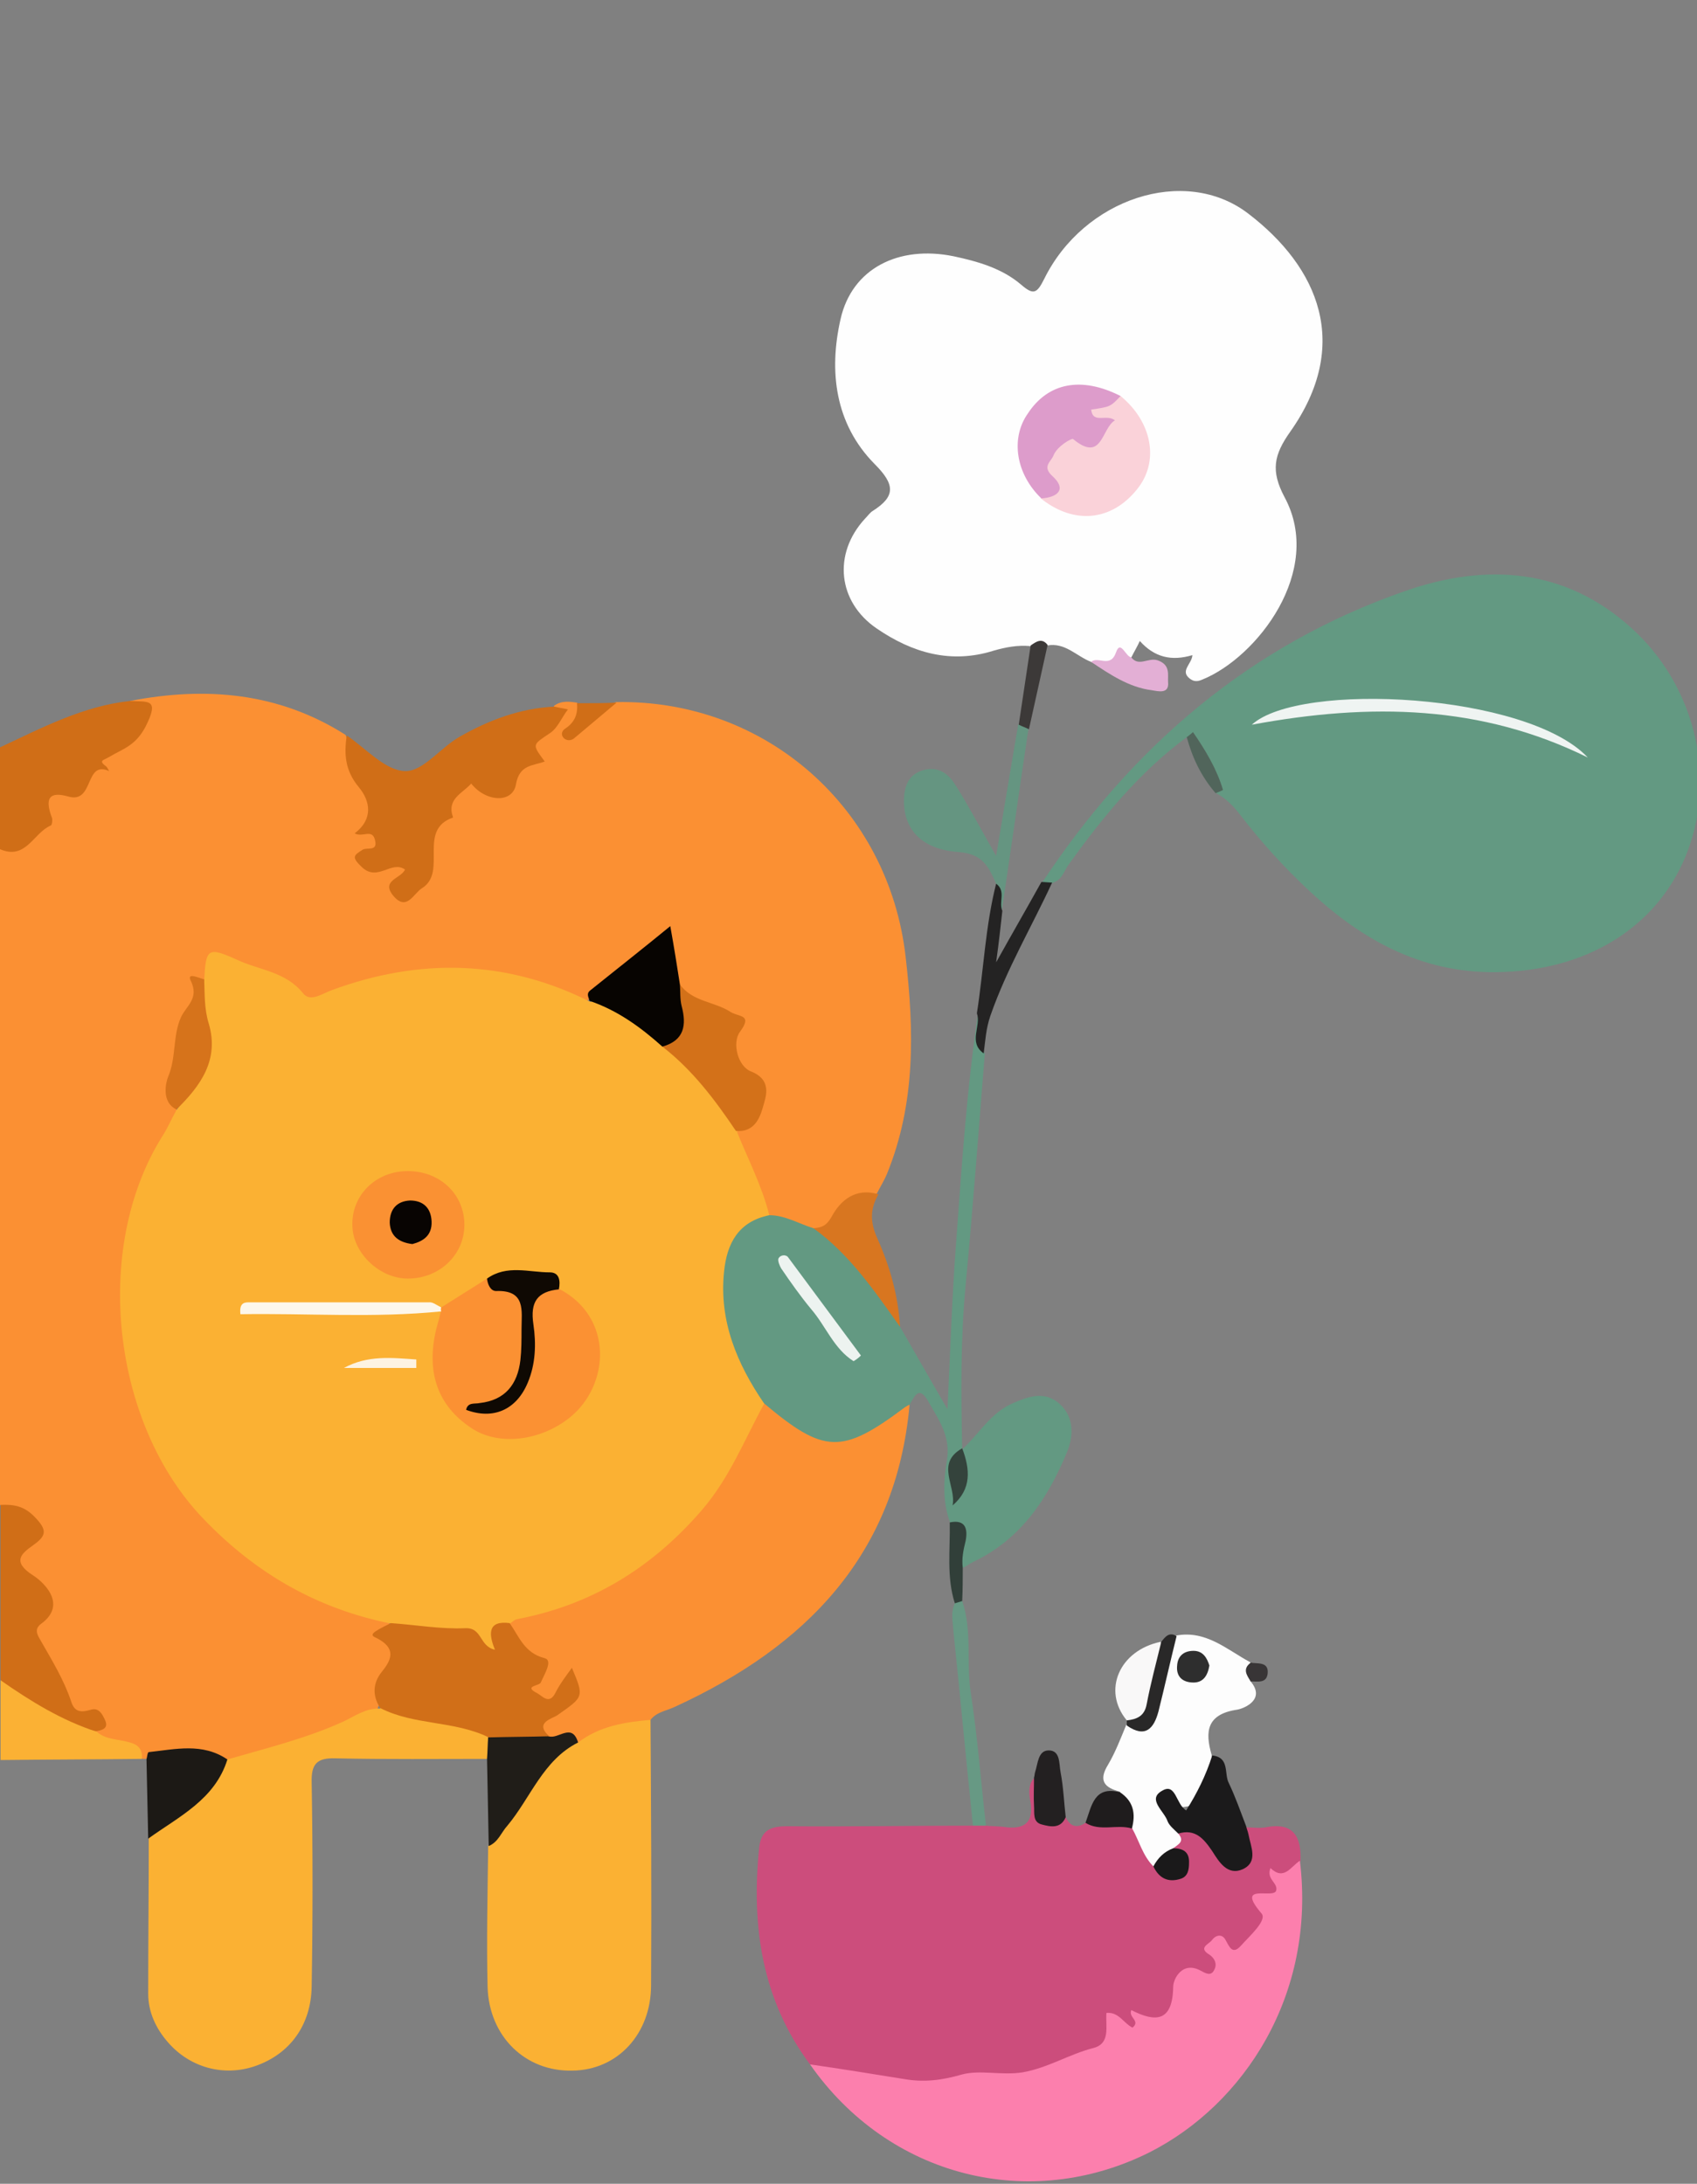 <svg width="300" height="386" viewBox="0 0 300 386" fill="none" xmlns="http://www.w3.org/2000/svg">
<rect x="0" y="0" width="300" height="386" fill="#808080" stroke="none"/>
<g clip-path="url(#clip0_58:2400)">
<path d="M22.998 123.9C36.398 121.3 49.298 122.4 61.098 129.9C63.398 135.9 65.298 142 67.098 148.1C67.698 150.1 65.698 150.5 65.498 152C67.198 153.1 69.098 151.6 70.798 152.3C73.898 153.5 70.498 155.4 71.298 156.9C73.398 156.7 75.198 155 74.898 153.5C73.598 148.7 77.098 145.9 78.698 142.4C80.198 139.3 81.698 136 85.998 139.2C86.898 139.8 88.298 139.7 88.698 138.8C89.898 136 94.298 135 93.298 130.8C92.898 129.3 94.498 128.7 95.698 128.1C96.998 127.5 99.098 127.1 97.898 124.8C99.198 123.8 100.598 124 101.998 124.2C103.298 125.4 102.798 126.8 102.198 128.5C104.098 126.1 106.398 124.9 108.898 124.1C135.298 123.6 157.098 142.8 160.098 169.1C161.598 182.1 161.898 195 156.798 207.5C156.298 208.7 155.598 209.8 154.998 211C151.998 212.2 148.898 213.3 147.198 216.5C146.398 218 144.898 218.1 143.298 218C140.698 217.4 138.098 216.5 135.598 215.4C132.498 210.8 130.598 205.6 129.298 200.2C129.798 198.9 131.098 198.4 131.998 197.4C133.898 195.1 134.498 192.8 131.998 190.5C130.498 189.1 128.998 187.1 129.498 185.3C131.298 178.9 126.098 178.7 122.598 177.4C120.598 176.7 119.598 175.7 118.998 173.9C118.198 171.6 118.198 169.1 116.898 166.7C111.698 169.8 107.898 174.1 103.198 177.3C96.698 175.2 90.298 172.9 83.398 172.4C75.298 171.9 67.398 172.9 59.798 175.7C56.198 177 53.198 177.2 49.998 174.6C47.398 172.5 43.898 172 40.898 170.7C39.098 169.9 37.698 170.5 36.798 172.3C32.898 180 29.798 187.8 31.298 196.7C31.198 198.3 30.498 199.6 29.798 200.9C12.298 230.9 26.098 271.1 60.698 283.2C63.498 284.2 66.698 283.7 68.998 286.1C68.698 286.6 68.798 289.7 69.198 290.7C69.598 291.8 69.998 293.1 69.398 294C67.598 296.6 67.798 299.9 66.498 302.6C59.398 307 51.198 308.6 43.598 311.6C42.298 312.1 40.998 312 39.698 311.6C35.098 309.4 30.298 310.4 25.598 310.9H25.198L24.898 310.7C22.698 308.1 18.498 309.4 16.598 306.3C16.498 305.5 16.898 304.3 15.998 304.1C8.498 302.1 9.298 294.2 5.498 289.5C7.798 284.5 6.898 280.3 2.498 276.8C1.798 276.2 2.598 274.5 3.398 273.7C6.898 270.2 5.198 268.4 1.498 267C0.898 266.8 0.398 266.3 -0.102 265.9C-0.102 227.2 -0.102 188.6 -0.102 149.9C1.598 148.7 3.998 148.5 5.398 146.8C5.898 146.2 7.098 145.9 6.698 145C4.398 140.4 8.198 139.8 10.798 139.4C13.198 139 14.098 137.5 15.098 135.9C17.298 132.4 21.598 131.5 24.198 128C27.398 124.3 23.498 125.2 22.998 123.9Z" fill="#FB9033"/>
<path d="M23 123.9C26.2 124.1 28.3 123.4 25.7 128.5C23.9 131.9 21.6 132.4 19.3 133.8C18.3 134.4 17.3 134.4 18.8 135.5C19 135.7 19.1 136 19.3 136.3C14.9 134.3 16.7 142.1 12.1 140.8C8.6 139.8 7.9 141.2 9.2 144.6C9.3 145 9.2 145.8 9 145.9C5.9 147.2 4.6 152.1 0 150.1C0 144.1 0 138.1 0 132.1C7.5 128.6 14.7 124.8 23 123.9Z" fill="#D06E17"/>
<path d="M0.098 266C2.498 265.9 4.298 266.2 6.198 268.2C8.298 270.4 8.298 271.4 5.898 273.1C3.798 274.6 1.998 276 5.898 278.5C7.198 279.3 12.198 283.4 7.298 287C5.898 288 6.698 289.1 7.198 290C9.198 293.5 11.298 296.9 12.598 300.8C13.198 302.7 14.398 302.7 16.098 302.2C17.498 301.8 18.098 303 18.598 304.1C19.198 305.5 18.098 305.8 17.098 306C9.898 305.8 4.398 302.4 0.098 296.9C0.098 286.7 0.098 276.3 0.098 266Z" fill="#D06E17"/>
<path d="M0.098 297C5.398 300.7 10.898 304.1 17.098 306.1C18.698 307.5 20.798 307.4 22.598 307.9C24.398 308.3 25.198 309.1 25.098 310.9C16.798 311 8.398 311 0.098 311.1C0.098 306.3 0.098 301.7 0.098 297Z" fill="#FBB134"/>
<path d="M192.898 117C190.298 116 188.298 113.5 185.098 114.1C184.098 114.3 183.098 114.9 182.098 114.2C179.898 114 177.798 114.4 175.698 115C168.098 117.4 161.298 115.4 154.998 111.1C148.098 106.4 147.198 97.9 152.898 91.7C153.398 91.2 153.798 90.6 154.298 90.3C158.398 87.7 158.198 85.6 154.598 82C147.598 74.9 146.498 65.6 148.598 56.4C150.598 47.5 158.798 43.3 168.598 45.3C172.798 46.2 177.098 47.4 180.498 50.3C182.698 52.2 183.298 51.9 184.598 49.3C191.598 35.1 209.398 29.2 220.598 37.7C233.198 47.3 238.898 61 228.098 76.3C225.198 80.4 224.598 83.2 227.098 87.9C234.098 100.9 222.198 116.2 212.598 120.1C211.698 120.5 211.098 120.5 210.398 120C208.498 118.6 210.698 117.4 210.798 115.8C207.098 116.9 204.098 116.2 201.498 113.3C201.098 114.2 200.498 115.2 199.998 116.2C197.798 117 195.498 118.3 192.898 117Z" fill="#FEFEFE"/>
<path d="M209.797 130.3C201.397 136.5 194.997 144.4 188.997 152.7C188.097 153.9 187.797 155.5 186.197 156C185.497 156.5 184.897 156.6 184.297 155.9C200.197 131.9 221.097 113.9 248.597 104.4C262.797 99.5 276.697 100.4 288.397 111C299.497 121 303.397 136.9 298.397 150.3C293.597 163.2 281.497 171.2 265.897 171.8C252.097 172.4 241.097 166.5 231.397 157.4C226.997 153.3 222.997 148.9 219.297 144.1C218.097 142.5 216.697 141.1 214.997 140.2C214.097 136.5 212.397 133.1 209.797 130.3Z" fill="#639982"/>
<path d="M143.199 364.9C134.699 353.5 132.799 340.5 134.199 326.7C134.499 323.5 136.199 322.8 139.199 322.8C150.099 322.9 161.099 322.7 171.999 322.7C172.799 322.3 173.499 322.3 174.299 322.7C175.299 322.8 176.299 322.8 177.299 322.9C181.099 323.5 182.899 322.2 182.099 318.1C181.899 316.9 181.799 315.4 182.799 314.3C184.499 315.1 184.299 316.8 184.399 318.2C184.599 320.9 186.099 321.5 188.399 321.2C189.199 322.9 190.399 323.2 191.899 322.2C194.499 321.4 196.999 321.5 199.599 322.2C202.499 323.6 202.999 326.9 204.799 329.1C205.599 329.8 206.399 331.2 207.599 330.3C209.299 329.1 207.299 328.2 206.899 327.1C206.599 325.6 208.499 325 208.299 323.6C211.099 322.2 212.999 323.8 214.699 325.7C215.799 326.9 216.599 329 218.399 328.5C220.499 327.9 219.299 325.7 219.599 324.2C219.699 323.7 219.899 323.3 220.299 323C221.399 323 222.599 323.2 223.699 323C228.699 322 230.099 324.7 229.899 329C227.799 333.1 224.499 336.4 223.099 341C222.199 344 219.699 347.1 214.899 344.3C216.299 348 215.999 350.3 211.699 349.6C210.099 349.3 209.399 350.5 208.899 351.9C206.899 357.1 203.899 359.1 198.799 358.8C197.999 358.7 197.499 358.2 196.699 359.1C190.799 366.7 182.299 367.9 173.499 368.1C171.999 368.1 170.699 367.9 169.099 368.2C160.199 370.2 151.599 368.5 143.199 364.9Z" fill="#CC4D7C"/>
<path d="M160.797 248.3C158.397 274.9 142.397 291.1 119.297 301.7C117.797 302.4 116.097 302.6 114.997 304C111.297 306.6 106.797 306.8 102.797 308.4C100.897 307.6 98.897 307.9 96.897 307.5C93.097 305.4 95.697 303.9 97.497 302.5C99.297 301.2 101.697 300.4 100.897 297.3C100.397 298.5 99.797 299.4 98.997 300.2C97.597 301.8 95.997 301.1 94.497 300.3C92.897 299.4 92.597 298.2 93.897 296.7C95.097 295.3 95.097 293.9 93.297 293.1C90.397 291.7 90.297 289 89.797 286.4C90.397 284.9 91.797 284.8 93.097 284.5C110.697 279.8 123.597 269.4 131.197 252.7C132.097 250.8 132.397 248.4 134.697 247.5C136.997 247.3 138.197 249.1 139.797 250.1C146.197 254.5 149.997 254.4 156.397 250C157.797 249.1 158.897 247.5 160.797 248.3Z" fill="#FB9033"/>
<path d="M143.199 364.9C148.799 365.7 154.299 366.6 159.899 367.5C163.399 368.1 166.499 367.7 169.999 366.7C173.199 365.8 177.099 366.9 180.799 366.3C185.299 365.5 188.999 363.1 193.299 362C196.399 361.2 195.399 358.1 195.599 355.8C197.799 355.6 198.599 357.6 200.199 358.4C201.699 357.2 199.399 356.6 199.999 355.3C204.299 357.5 207.299 357.4 207.399 351.2C207.399 349.8 208.999 346.6 212.199 348.3C212.999 348.7 214.099 349.5 214.699 348.1C215.199 347.1 214.699 346.1 213.799 345.5C211.799 344.3 213.599 343.7 214.199 343C214.899 342 215.999 341.8 216.599 342.8C217.299 344 217.799 345.6 219.299 344C220.899 342.2 224.099 339.4 222.999 338.2C218.299 332.7 225.099 335.7 225.599 334.2C225.999 332.8 223.799 332.2 224.599 330.2C226.999 332.5 228.199 329.9 229.799 328.9C232.699 352.7 219.799 372 203.299 380.4C181.999 391.1 157.099 384.8 143.199 364.9Z" fill="#FC7FAD"/>
<path d="M40.199 311C47.099 309 54.099 307.3 60.699 304.3C62.799 303.3 64.699 301.9 67.199 302C67.999 301.2 68.999 301.3 69.999 301.6C73.999 302.7 77.899 303.8 82.099 303.9C84.099 303.9 86.299 304.9 87.199 307.2C87.499 308.6 87.399 309.9 86.299 310.9C77.299 310.9 68.299 311 59.299 310.8C55.999 310.7 54.999 311.8 55.099 315.1C55.299 327.1 55.299 339.1 55.099 351.1C54.999 358 51.199 363.1 45.099 365.2C39.599 367.1 33.599 365.5 29.699 361C27.599 358.6 26.199 355.7 26.199 352.4C26.199 343.2 26.299 334.1 26.299 324.9C30.499 320 35.699 315.8 40.199 311Z" fill="#FBB133"/>
<path d="M102.199 308C105.999 305.1 110.399 304.4 114.999 304C115.099 319.6 115.199 335.3 115.099 350.9C115.099 359.5 109.199 365.9 101.199 366C92.899 366.2 86.499 360 86.199 351.3C85.999 343 86.199 334.7 86.299 326.4C87.899 321.1 92.399 317.6 94.599 312.5C95.499 310.4 98.799 308 102.199 308Z" fill="#FBB133"/>
<path d="M160.799 248.3C160.499 248.4 160.199 248.6 159.899 248.8C148.799 257.1 145.699 257 134.999 248C131.299 246.6 130.499 242.9 128.999 239.9C126.399 234.5 126.099 228.7 126.899 222.9C127.599 217.5 131.399 214.4 135.999 214.8C138.799 214.8 141.199 216.3 143.799 217.1C151.899 220.2 155.899 227 159.099 234.5C161.699 239 164.299 243.6 167.499 249.1C167.999 238.6 168.299 229.3 168.999 220C169.999 206.3 170.899 192.6 172.899 179.1C174.799 181.2 172.499 184.1 174.099 186.2C172.999 199.9 171.999 213.5 170.699 227.2C169.799 236.8 169.899 246.4 170.099 256C168.899 258.1 169.899 260.5 169.299 262.7C170.199 260.6 168.899 258.2 170.199 256.1C173.099 253.4 175.099 249.8 178.899 248.1C181.599 246.9 184.399 245.9 186.899 247.8C189.799 250 189.899 253.5 188.699 256.5C185.299 264.8 180.499 272.1 171.999 276.1C171.399 276.4 170.899 276.8 170.299 277.1C168.699 276.2 169.099 274.6 169.299 273.3C169.599 271.6 169.699 270.1 167.999 269.2C166.599 265.6 166.799 261.6 167.399 258.1C168.099 253.8 165.899 250.9 164.099 247.7C162.399 244.7 161.599 247 160.799 248.3Z" fill="#639982"/>
<path d="M98.001 124.9C98.801 125.1 99.601 125.2 100.401 125.4C99.301 126.8 98.601 128.7 97.201 129.6C94.101 131.7 94.001 131.5 96.301 134.6C94.201 135.4 91.801 135.1 91.201 138.7C90.601 142 85.901 141.8 83.301 138.5C81.701 140.3 78.901 141.2 80.101 144.5C73.701 146.7 79.201 154.1 74.601 157C73.101 157.9 71.901 161.2 69.501 158.3C67.301 155.6 70.901 155.3 71.601 153.7C69.201 152 66.801 155.9 64.001 153.3C62.101 151.5 62.501 151.2 64.101 150.2C64.901 149.7 66.801 150.6 66.301 148.5C65.801 146.4 64.101 148.1 62.701 147.3C66.001 144.8 65.501 141.6 63.401 139.1C61.001 136.2 60.801 133.3 61.301 130C64.701 132.3 68.101 136.2 71.601 136.3C74.801 136.4 77.901 132.1 81.301 130.2C86.401 127.3 91.901 125.2 98.001 124.9Z" fill="#D06E17"/>
<path d="M208.299 324.1C209.499 325.5 208.299 326 207.399 326.7C206.899 328.6 205.799 329.7 203.899 329.9C201.999 328 201.399 325.4 200.099 323.1C199.099 321.1 198.299 319 197.999 316.7C195.299 316 194.099 314.8 195.899 311.9C197.199 309.7 198.099 307.3 199.099 304.9C202.199 304.5 203.299 302.5 204.099 299.6C205.099 296 204.899 291.9 207.899 289.1C213.199 288.1 216.899 291.6 220.999 293.8C221.299 294.9 221.299 296 220.999 297.1C223.899 300.4 219.899 302 218.699 302.2C213.299 303 212.999 306.1 214.199 310.2C214.999 316.7 211.499 320.8 206.499 319C206.699 321 208.499 322.2 208.299 324.1Z" fill="#FDFDFD"/>
<path d="M176.099 156.2C174.799 153.3 173.799 150.9 169.399 150.6C162.599 150.1 159.699 146.3 159.799 141.3C159.899 138.9 160.599 137 162.999 136.2C165.399 135.4 167.299 136.4 168.599 138.3C169.999 140.4 171.199 142.6 172.399 144.7C173.499 146.7 174.599 148.6 176.099 151.3C177.499 143 178.699 135.6 179.999 128.1C180.999 127.4 181.399 128.3 181.799 128.9C180.199 139.6 178.699 150.3 177.099 161C175.299 159.8 176.599 157.8 176.099 156.2Z" fill="#659581"/>
<path d="M208.298 324.1C207.598 323.4 206.698 322.7 206.398 321.9C205.798 320.1 202.698 318 205.498 316.5C207.898 315.1 207.898 319 209.698 320C211.598 317 213.198 313.8 214.298 310.3C217.398 310.6 216.398 313.5 217.198 315.1C218.398 317.6 219.298 320.2 220.298 322.8C220.398 323.3 220.598 323.7 220.698 324.2C221.098 326.4 222.498 329.1 219.698 330.4C216.998 331.6 215.498 329.1 214.298 327.2C212.798 325 211.298 323.2 208.298 324.1Z" fill="#1B1A1B"/>
<path d="M102.198 308C95.998 311.1 93.798 317.8 89.698 322.7C88.598 323.9 88.098 325.6 86.398 326.3C86.298 321.2 86.198 316.1 86.098 310.9C86.198 309.6 86.198 308.4 86.298 307.1C89.798 304 93.398 305.6 96.998 306.9C98.698 307.5 101.098 304.4 102.198 308Z" fill="#201D18"/>
<path d="M40.198 311C37.998 318.1 31.598 321.1 26.198 325C26.098 320.3 25.998 315.7 25.898 311C25.998 310.5 26.098 309.7 26.298 309.7C30.998 309.2 35.798 308 40.198 311Z" fill="#1C1915"/>
<path d="M159.097 234.5C154.597 228.2 150.197 221.7 143.797 217.1C145.197 217 146.097 216.7 146.997 215.1C148.597 212.1 151.297 209.9 155.297 211.1C153.797 213.7 153.797 216 155.097 218.9C157.297 223.8 158.797 229 159.097 234.5Z" fill="#D87620"/>
<path d="M176.098 156.2C177.898 157.5 176.498 159.5 177.198 161C176.898 163.7 176.598 166.5 176.098 170.1C178.998 164.9 181.598 160.4 184.098 155.9C184.698 155.9 185.398 156 185.998 156C182.398 163.8 177.998 171.2 175.098 179.5C174.298 181.8 174.198 183.9 173.898 186.2C171.098 184.2 173.498 181.4 172.698 179.1C173.898 171.4 174.198 163.7 176.098 156.2Z" fill="#242323"/>
<path d="M174.298 322.7C173.498 322.7 172.798 322.7 171.998 322.7C170.798 311.1 169.698 299.4 168.498 287.8C168.398 286.3 168.098 284.9 168.798 283.4C169.098 282.9 169.498 282.5 170.098 283C171.898 288.2 170.798 293.8 171.598 299.1C172.798 306.9 173.398 314.8 174.298 322.7Z" fill="#679984"/>
<path d="M199.2 304.1C194.8 298.8 197.9 291.7 205.2 290.2C206.7 295 204.2 299 202.9 303.3C202.4 304.9 200.7 305 199.2 304.1Z" fill="#F9F8F8"/>
<path d="M188.398 321.2C187.498 323.3 185.698 322.9 184.198 322.5C182.498 322.1 182.898 320.4 182.798 319.2C182.698 317.6 182.798 315.9 182.798 314.2C182.898 313.9 182.898 313.5 182.998 313.2C183.498 311.7 183.498 309.4 185.398 309.4C187.498 309.4 187.198 311.8 187.498 313.3C187.998 315.9 188.098 318.6 188.398 321.2Z" fill="#232021"/>
<path d="M192.898 117C194.098 115.9 196.298 118.2 197.298 115.3C198.098 113 198.998 116.1 199.998 116.2C201.298 117.9 202.998 116.2 204.598 116.7C206.998 117.5 206.398 119.3 206.498 120.6C206.698 122.7 204.798 122.2 203.598 122C199.598 121.5 196.198 119.2 192.898 117Z" fill="#E3AFD5"/>
<path d="M197.998 316.8C200.398 318.4 200.798 320.6 200.098 323.2C197.398 322.4 194.498 323.8 191.898 322.2C192.998 319.2 193.398 315.6 197.998 316.8Z" fill="#1F1C1D"/>
<path d="M199.199 304.1C200.899 303.9 202.299 303.4 202.699 301.3C203.399 297.6 204.399 293.9 205.299 290.2C205.999 289.3 206.699 288.4 207.999 289.2C206.899 293.6 205.899 298.1 204.799 302.5C203.999 305.5 202.499 307.3 199.199 305C199.199 304.7 199.199 304.4 199.199 304.1Z" fill="#292828"/>
<path d="M181.898 128.9C181.298 128.6 180.698 128.4 180.098 128.1C180.798 123.4 181.498 118.8 182.198 114.1C183.198 113.4 184.198 112.7 185.198 114C184.098 119 182.998 123.9 181.898 128.9Z" fill="#3C3938"/>
<path d="M170.098 283C169.698 283.1 169.198 283.3 168.798 283.4C167.298 278.7 167.998 273.9 167.898 269.1C170.798 268.5 171.098 270.4 170.698 272.4C170.298 274 169.998 275.5 170.198 277.1C170.198 279 170.198 281 170.098 283Z" fill="#313F39"/>
<path d="M108.998 124.2C106.498 126.3 103.998 128.4 101.498 130.5C100.998 130.9 100.298 131 99.698 130.5C99.098 129.9 99.298 129.2 99.898 128.8C101.598 127.7 102.198 126.2 101.998 124.3C104.398 124.3 106.698 124.3 108.998 124.2Z" fill="#D06E17"/>
<path d="M209.797 130.3C210.197 130 210.597 129.7 210.897 129.4C213.097 132.6 215.097 135.9 216.197 139.6C216.197 139.7 215.397 140 214.897 140.2C212.397 137.3 210.797 134 209.797 130.3Z" fill="#51655B"/>
<path d="M221.101 297.2C220.401 296.1 219.601 295 221.101 293.9C222.401 294.1 224.301 293.7 224.101 295.8C223.901 297.6 222.301 297.2 221.101 297.2Z" fill="#383536"/>
<path d="M135.998 214.8C130.598 215.9 128.498 219.7 127.998 224.8C127.098 233.5 130.298 241.1 135.098 248.1C131.598 254.5 128.998 261.2 124.098 266.9C115.298 277.1 104.598 283.7 91.398 286.2C90.898 286.3 90.598 286.7 90.098 287C89.498 288.2 88.798 289.2 88.398 290.5C87.998 292 86.698 292.9 85.398 291.7C81.998 288.6 77.598 289.6 73.698 288.6C72.198 288.2 70.298 288.5 69.198 287C56.198 284.4 45.298 278.2 35.998 268.5C19.798 251.7 16.298 220.8 28.598 201C29.598 199.5 30.298 197.8 31.198 196.2C36.698 189.4 34.598 180.9 36.098 173.2C36.398 167.7 36.698 167.3 41.798 169.6C45.798 171.5 50.498 171.7 53.598 175.6C54.898 177.2 56.998 175.6 58.698 175C74.198 169.3 89.498 169.6 104.398 177.1C108.198 175.9 110.498 178.9 113.298 180.5C114.998 181.5 116.498 182.9 117.998 184.2C121.998 187.4 125.498 191.1 128.398 195.3C129.398 196.8 130.798 198.1 130.298 200.1C132.198 204.8 134.698 209.6 135.998 214.8Z" fill="#FBB133"/>
<path d="M69.099 286.9C73.499 287.2 77.899 288 82.299 287.8C85.299 287.7 84.699 291 87.499 291.6C86.299 288.7 86.299 286.4 90.099 286.9C91.799 289.3 92.699 292.2 96.299 293.1C97.799 293.5 96.199 296 95.599 297.4C95.399 298 92.399 298 94.999 299.3C95.899 299.8 97.099 301.4 98.199 299.2C98.999 297.6 100.099 296.2 101.099 294.8C103.299 300 103.199 299.9 98.499 303.2C97.599 303.8 94.399 304.5 97.099 306.9C93.499 307 89.899 307 86.399 307.1C80.299 304.1 73.199 305 67.199 301.9C65.799 299.7 65.899 297.5 67.499 295.5C69.399 293.2 69.899 291.3 66.699 289.6C65.299 289 65.399 288.7 69.099 286.9Z" fill="#D16F18"/>
<path d="M130.098 199.9C126.398 194.4 122.398 189.1 117.098 185C118.898 183 119.498 181.2 119.198 178C119.098 176.5 118.798 175 120.198 174C122.398 177.1 126.298 177 129.198 178.9C130.698 179.8 133.098 179.3 130.798 182.4C129.398 184.3 130.398 188.5 132.798 189.4C136.098 190.7 135.598 193.2 135.098 194.9C134.498 197.1 133.698 200.2 130.098 199.9Z" fill="#D37119"/>
<path d="M120.196 174C120.296 175.3 120.196 176.6 120.496 177.8C121.396 181.2 120.996 183.9 117.096 185C113.296 181.6 109.196 178.6 104.196 176.9C104.096 176.3 103.596 175.7 104.296 175.1C108.896 171.4 113.496 167.8 118.496 163.7C119.196 167.6 119.696 170.8 120.196 174Z" fill="#070401"/>
<path d="M36.098 173.1C36.198 175.7 36.098 178.3 36.898 180.9C38.798 187.3 35.498 191.9 31.198 196.1C28.398 194.8 29.398 191.1 29.698 190.4C31.198 186.9 30.498 183.1 31.998 179.8C32.898 177.8 35.298 176.5 33.698 173.3C32.998 171.8 35.198 172.9 36.098 173.1Z" fill="#D6731B"/>
<path d="M198.1 70C203.7 74.6 205 81.6 201 86.5C196.5 92.1 189.9 92.8 184 88.1C184.6 86.9 184.9 85.9 184.6 84.4C183.6 79.8 186.4 76.8 191.1 77.2C192.2 77.3 193 77.3 193.7 76.4C194.7 75.1 193.5 74.8 192.8 74.1C191.2 72.5 192 71.5 193.8 71C195.2 70.6 196.7 70.6 198.1 70Z" fill="#FAD2D9"/>
<path d="M198.098 70C196.298 71.9 196.298 71.9 192.898 72.4C193.198 75 195.598 73.1 197.098 74.3C194.698 75.7 194.898 81.9 189.698 77.6C189.498 77.4 186.798 78.9 186.198 80.6C185.698 81.7 184.198 82.5 186.098 84.2C188.598 86.5 186.998 87.9 184.098 88.1C179.598 83.8 178.598 77.5 181.698 73.1C185.298 67.6 191.198 66.5 198.098 70Z" fill="#DD9CCB"/>
<path d="M280.697 133.9C261.897 124.6 242.297 124.2 221.297 128.1C229.697 120.4 269.997 122.5 280.697 133.9Z" fill="#EFF4F2"/>
<path d="M203.898 329.9C204.698 328.4 205.798 327.3 207.398 326.7C209.098 326.7 210.298 327.3 210.198 329.3C210.198 330.5 209.998 331.7 208.698 332.1C206.498 332.8 204.898 332 203.898 329.9Z" fill="#1A191A"/>
<path d="M150.898 240.6C147.398 238.4 145.998 234.4 143.398 231.4C141.498 229.1 139.798 226.7 138.098 224.2C137.798 223.7 137.498 222.9 137.598 222.5C137.898 221.8 138.898 221.7 139.298 222.2C143.598 228 147.898 233.8 152.198 239.6C151.798 240 151.398 240.3 150.898 240.6Z" fill="#EDF3F0"/>
<path d="M170.099 256C171.499 259.7 171.799 263.2 168.399 266.1C169.099 262.7 165.299 258.7 170.099 256C170.099 255.9 170.099 256 170.099 256Z" fill="#34433C"/>
<path d="M213.797 294.4C213.497 296.2 212.697 297.4 210.997 297.4C208.997 297.4 207.897 296.3 208.097 294.4C208.197 292.7 209.297 291.8 210.997 291.8C212.697 291.8 213.397 293.1 213.797 294.4Z" fill="#2E2E2E"/>
<path d="M78.001 231.1C80.701 229.4 83.401 227.7 86.101 226C88.901 227.4 93.201 227.2 93.101 231.8C92.901 238 95.301 245.2 87.601 248.5C91.501 247 93.201 243.7 93.101 239.3C93.101 237 93.101 234.7 93.101 232.3C93.201 228.5 94.801 226.7 98.801 227.8C108.501 232.8 107.801 244.8 100.801 250.5C95.501 254.8 88.001 255.6 83.301 252.4C77.401 248.5 75.301 242.6 77.101 235C77.401 233.9 77.701 232.8 78.001 231.6C78.001 231.5 78.001 231.3 78.001 231.1Z" fill="#FB9133"/>
<path d="M72.096 226C67.096 226 62.396 221.5 62.296 216.7C62.096 211.3 66.396 207 72.096 207C77.796 207 82.096 211.1 82.096 216.5C82.096 221.8 77.696 226 72.096 226Z" fill="#FA9133"/>
<path d="M98.798 227.9C94.998 228.3 93.698 230.1 94.298 234.1C94.798 237.5 94.698 241.1 93.298 244.4C91.298 249.2 87.198 251 82.398 249.2C82.698 247.8 83.898 248.2 84.798 248C89.298 247.5 91.498 244.7 91.998 240.4C92.198 238.6 92.198 236.8 92.198 234.9C92.198 231.7 92.998 228 87.698 228.2C86.698 228.2 86.198 227 86.098 226C89.598 223.5 93.498 224.9 97.198 224.9C98.898 224.9 99.098 226.4 98.798 227.9Z" fill="#0F0903"/>
<path d="M77.999 231.1C77.899 231.3 77.899 231.5 77.999 231.8C66.099 233 54.299 232.1 42.499 232.3C42.299 230.5 42.999 230.2 43.899 230.2C54.499 230.2 65.199 230.2 75.799 230.2C76.499 230.1 77.199 230.7 77.999 231.1Z" fill="#FDF7EB"/>
<path d="M73.597 241.8C69.297 241.8 64.997 241.8 60.797 241.8C64.997 239.5 69.297 240 73.597 240.3C73.597 240.8 73.597 241.3 73.597 241.8Z" fill="#FDF3E2"/>
<path d="M72.898 219.9C70.498 219.6 68.998 218.5 68.898 216.1C68.898 213.7 70.198 212.3 72.498 212.2C74.798 212.2 76.198 213.5 76.298 215.9C76.398 218.4 74.798 219.4 72.898 219.9Z" fill="#080402"/>
</g>
<defs>
<clipPath id="clip0_58:2400">
<rect width="300" height="386" fill="white"/>
</clipPath>
</defs>
</svg>
